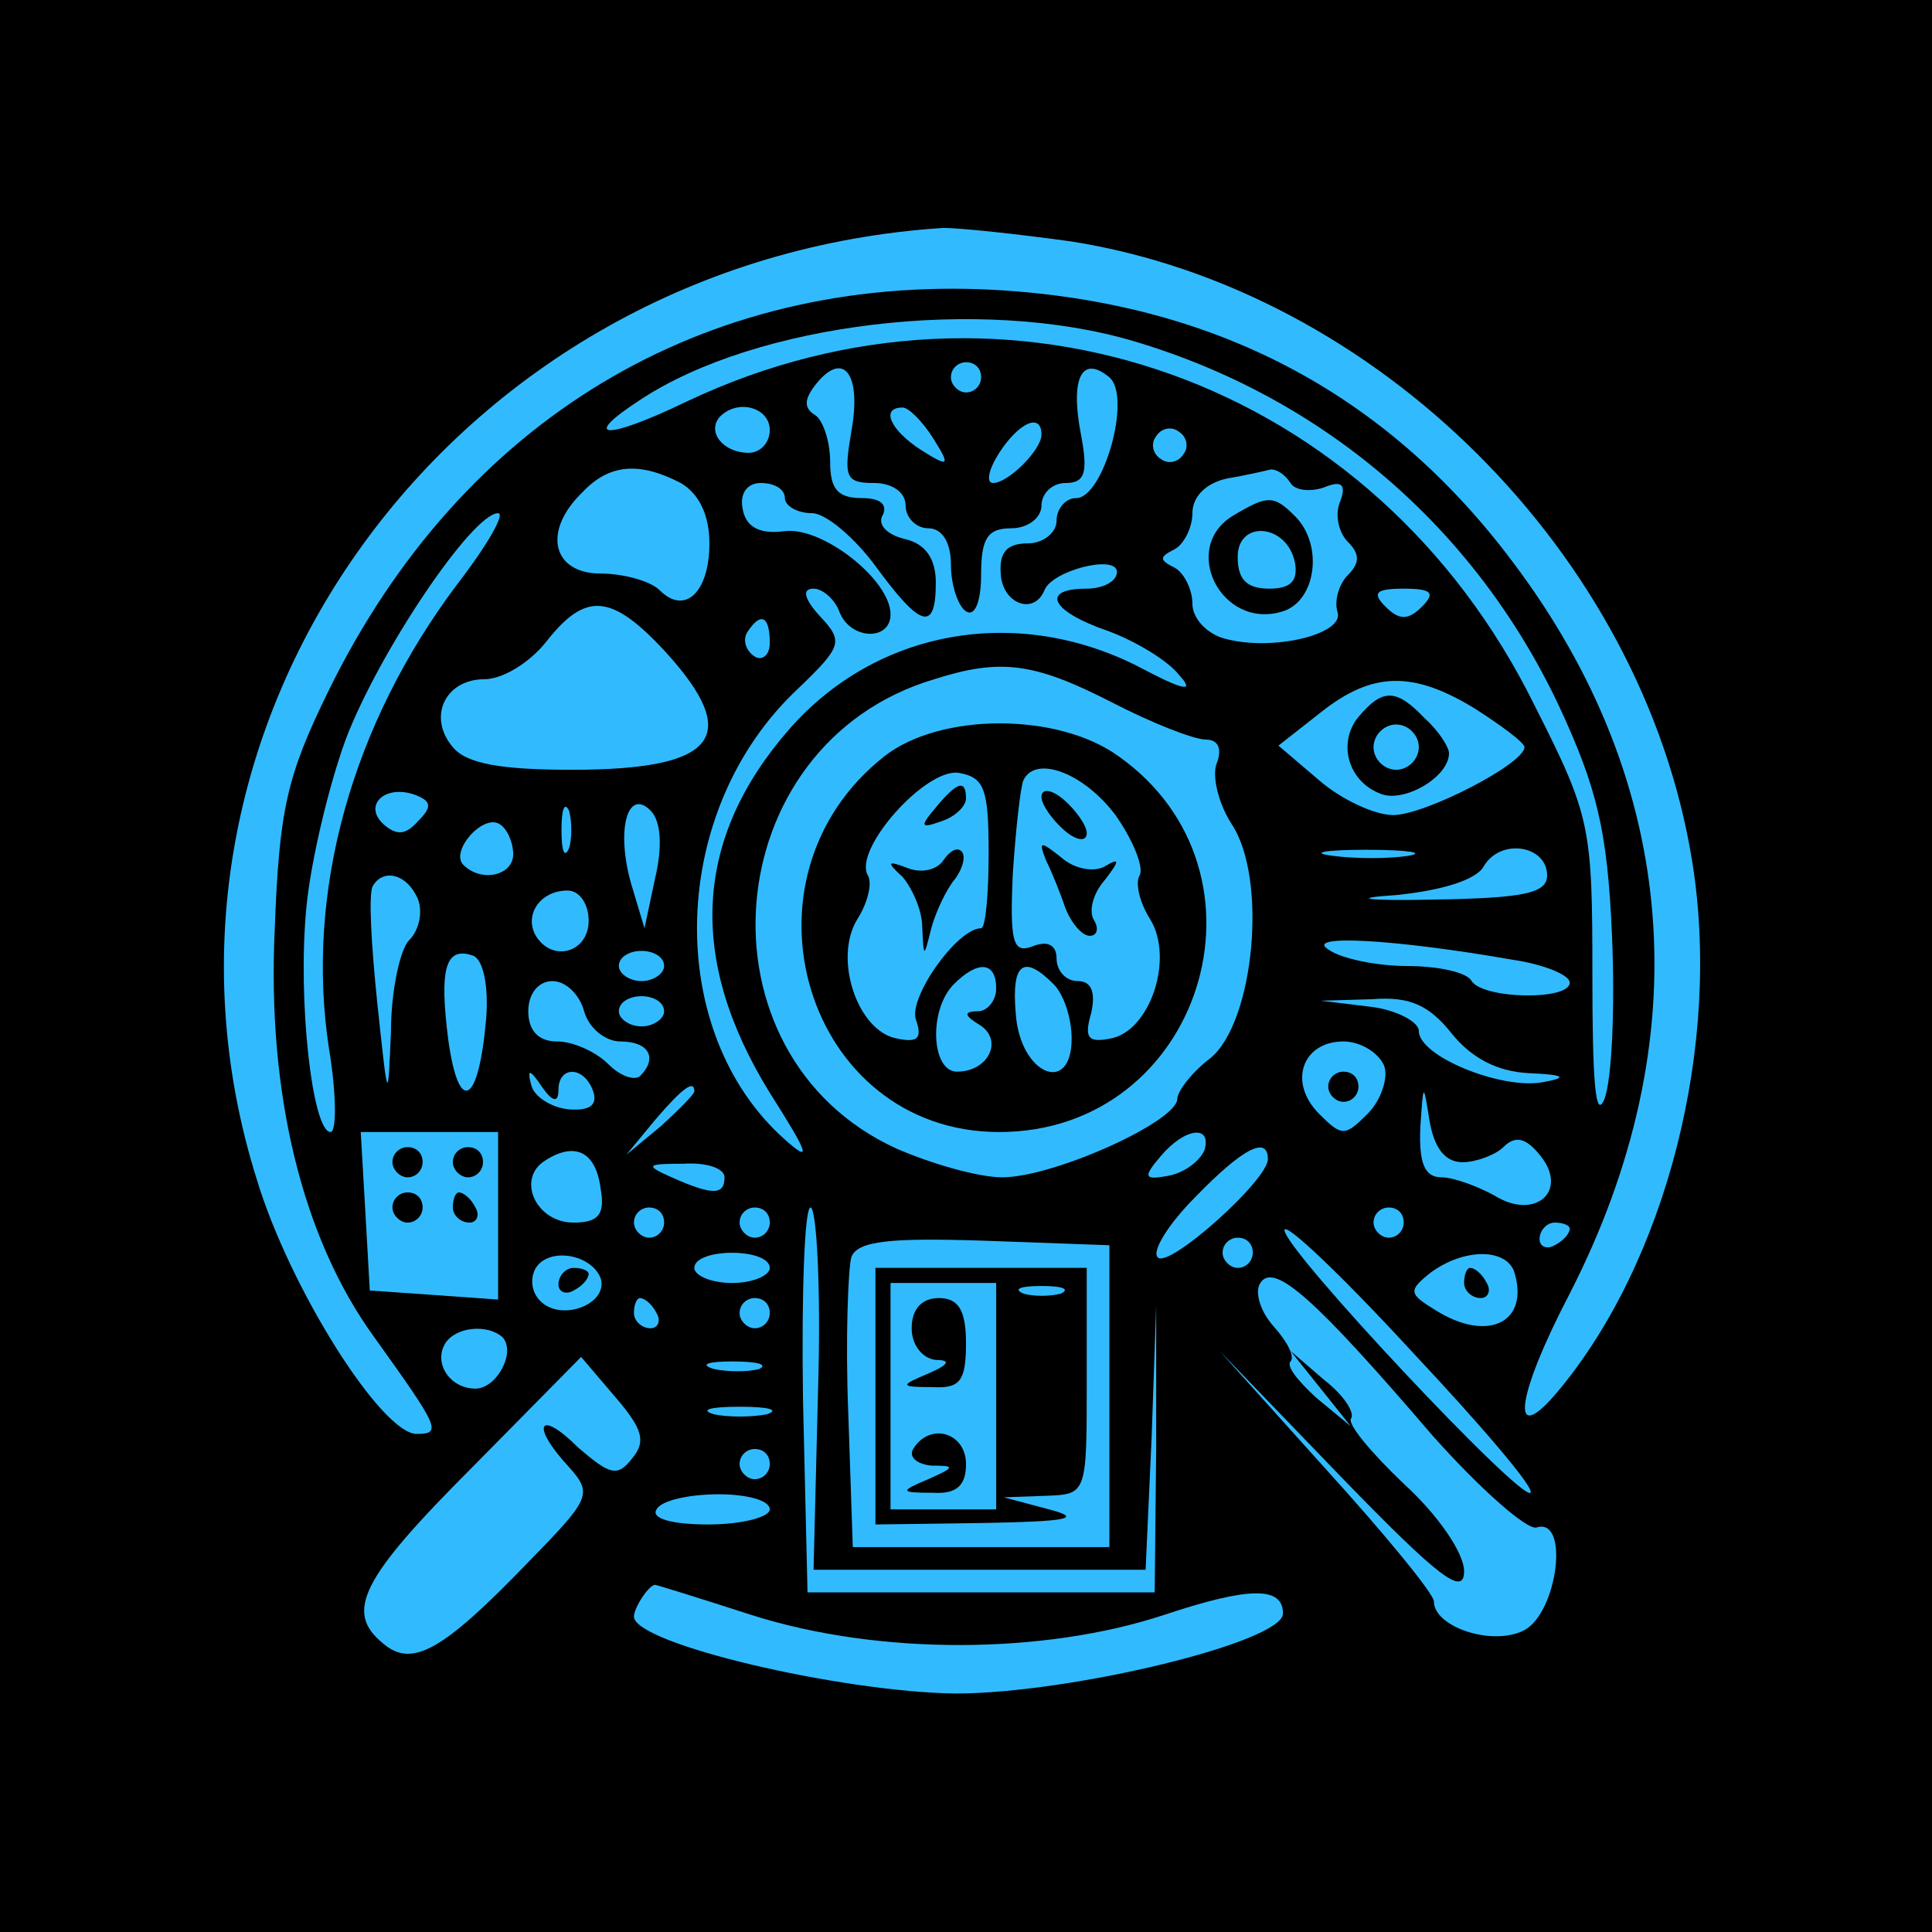 <svg version="1.0" xmlns="http://www.w3.org/2000/svg" width="128pt" height="128pt" viewBox="0 0 128 128" preserveAspectRatio="xMidYMid meet" id="1014211384" class="svg u_1014211384" data-icon-custom="true" data-icon-name="DALL·E 2024-02-22 11.24.56 - Design an icon for Image Processing services, focusing on neural-network-based capabilities like object detection, image classification, and enhance.svg">  
    <g transform="translate(0,128) scale(0.1,-0.1)" fill="#000000" stroke="none"> <path fill="#000000" stroke="none" d="M0 640 l0 -640 640 0 640 0 0 640 0
   640 -640 0 -640 0 0 -640z"></path> 
    <path fill="#31bbfe" stroke="none" d="M710 1120 c202 -32 378 -207 411 -410
   20 -122 -17 -266 -89 -352 -32 -38 -28 -4 8 65 86 168 73 338 -38 485 -84 112
   -198 172 -344 180 -192 10 -352 -86 -440 -265 -28 -57 -33 -79 -36 -159 -5
   -108 18 -204 66 -270 43 -60 45 -64 28 -64 -23 0 -84 96 -106 169 -94 300 129
   609 455 630 11 0 49 -4 85 -9z"></path> 
    <path fill="#31bbfe" stroke="none" d="M751 1054 c125 -37 226 -123 282 -242
   25 -54 32 -82 35 -152 2 -47 0 -95 -5 -108 -6 -15 -8 12 -8 81 0 99 -1 106
   -38 179 -106 216 -349 303 -562 202 -54 -26 -71 -25 -31 1 77 51 226 69 327
   39z"></path> 
    <path fill="#31bbfe" stroke="none" d="M564 994 c-5 -30 -4 -34 15 -34 12 0
   21 -6 21 -15 0 -8 7 -15 15 -15 9 0 15 -9 15 -24 0 -14 5 -28 10 -31 6 -4 10
   7 10 24 0 24 4 31 20 31 11 0 20 7 20 15 0 8 7 15 16 15 13 0 15 7 10 33 -7
   37 1 52 19 37 15 -13 -4 -80 -22 -80 -7 0 -13 -7 -13 -15 0 -8 -9 -15 -19 -15
   -14 0 -19 -6 -18 -20 1 -20 22 -28 29 -11 5 13 48 24 48 12 0 -6 -9 -11 -20
   -11 -31 0 -24 -15 14 -28 19 -7 40 -20 47 -29 11 -12 4 -11 -28 6 -80 40 -172
   24 -230 -42 -63 -72 -68 -152 -13 -241 26 -41 28 -47 10 -31 -81 72 -77 219 9
   299 29 28 30 31 14 48 -10 11 -12 18 -4 18 6 0 14 -7 17 -15 7 -19 34 -20 34
   -2 0 23 -46 59 -71 55 -16 -2 -25 3 -27 15 -2 10 3 17 12 17 9 0 16 -4 16 -10
   0 -5 8 -10 18 -10 9 0 28 -16 42 -35 30 -41 40 -44 40 -11 0 16 -7 26 -21 29
   -12 3 -18 10 -14 16 3 7 -2 11 -14 11 -16 0 -21 6 -21 24 0 14 -5 28 -10 31
   -8 5 -7 11 1 21 18 22 30 6 23 -32z"></path> 
    <path fill="#31bbfe" stroke="none" d="M650 1030 c0 -5 -4 -10 -10 -10 -5 0
   -10 5 -10 10 0 6 5 10 10 10 6 0 10 -4 10 -10z"></path> 
    <path fill="#31bbfe" stroke="none" d="M510 995 c0 -8 -6 -15 -14 -15 -17 0
   -28 14 -19 24 12 12 33 6 33 -9z"></path> 
    <path fill="#31bbfe" stroke="none" d="M618 990 c12 -19 11 -20 -8 -8 -20 13
   -27 28 -12 28 4 0 13 -9 20 -20z"></path> 
    <path fill="#31bbfe" stroke="none" d="M690 992 c0 -10 -22 -32 -32 -32 -5 0
   -3 9 4 20 13 20 28 27 28 12z"></path> 
    <path fill="#31bbfe" stroke="none" d="M784 979 c-3 -5 -10 -7 -15 -3 -5 3 -7
   10 -3 15 3 5 10 7 15 3 5 -3 7 -10 3 -15z"></path> 
    <path fill="#31bbfe" stroke="none" d="M451 960 c12 -7 19 -21 19 -40 0 -32
   -16 -48 -33 -31 -6 6 -24 11 -39 11 -32 0 -39 28 -12 54 18 19 38 20 65 6z"></path> 
    <path fill="#31bbfe" stroke="none" d="M855 960 c3 -5 13 -6 22 -3 12 5 15 2
   11 -9 -4 -9 -1 -21 5 -27 8 -8 8 -14 0 -22 -6 -6 -9 -17 -7 -24 6 -15 -43 -27
   -75 -18 -11 3 -21 13 -21 23 0 10 -6 21 -12 24 -10 5 -10 7 0 12 6 3 12 14 12
   24 0 11 9 20 23 23 12 2 25 5 29 6 4 0 9 -3 13 -9z"></path> 
    <path fill="#31bbfe" stroke="none" d="M303 893 c-70 -93 -101 -204 -85 -308
   5 -30 5 -55 1 -55 -12 0 -22 87 -16 149 3 31 15 81 26 111 22 58 84 150 101
   150 5 0 -7 -21 -27 -47z"></path> 
    <path fill="#31bbfe" stroke="none" d="M942 878 c-9 -9 -15 -9 -24 0 -9 9 -7
   12 12 12 19 0 21 -3 12 -12z"></path> 
    <path fill="#31bbfe" stroke="none" d="M441 848 c51 -56 34 -78 -62 -78 -47 0
   -70 4 -79 15 -17 20 -5 45 21 45 12 0 30 11 41 25 26 33 43 32 79 -7z"></path> 
    <path fill="#31bbfe" stroke="none" d="M510 854 c0 -8 -5 -12 -10 -9 -6 4 -8
   11 -5 16 9 14 15 11 15 -7z"></path> 
    <path fill="#31bbfe" stroke="none" d="M736 815 c27 -14 55 -25 63 -25 8 0 11
   -6 7 -16 -3 -8 1 -26 10 -40 24 -36 15 -131 -14 -155 -12 -9 -22 -22 -22 -27
   0 -15 -82 -52 -116 -52 -16 0 -47 9 -70 19 -136 62 -120 268 25 311 44 14 66
   11 117 -15z"></path> 
    <path fill="#31bbfe" stroke="none" d="M978 810 c17 -11 32 -22 32 -25 0 -11
   -66 -45 -87 -45 -12 0 -34 10 -49 23 l-27 23 28 22 c34 27 61 28 103 2z"></path> 
    <path fill="#31bbfe" stroke="none" d="M277 736 c-8 -9 -14 -10 -23 -2 -14 13
   2 27 22 19 10 -4 10 -8 1 -17z"></path> 
    <path fill="#31bbfe" stroke="none" d="M377 718 c-3 -7 -5 -2 -5 12 0 14 2 19
   5 13 2 -7 2 -19 0 -25z"></path> 
    <path fill="#31bbfe" stroke="none" d="M434 698 l-7 -33 -9 30 c-10 36 -2 63
   13 48 7 -7 8 -24 3 -45z"></path> 
    <path fill="#31bbfe" stroke="none" d="M340 714 c0 -14 -21 -19 -33 -7 -9 9
   13 34 24 27 5 -3 9 -12 9 -20z"></path> 
    <path fill="#31bbfe" stroke="none" d="M933 713 c-13 -2 -35 -2 -50 0 -16 2
   -5 4 22 4 28 0 40 -2 28 -4z"></path> 
    <path fill="#31bbfe" stroke="none" d="M1025 700 c0 -12 -16 -15 -75 -16 -46
   -1 -56 1 -25 3 30 3 53 10 58 19 11 19 42 14 42 -6z"></path> 
    <path fill="#31bbfe" stroke="none" d="M277 684 c3 -8 1 -20 -6 -27 -6 -6 -12
   -34 -12 -61 -2 -48 -2 -46 -9 19 -4 39 -6 73 -3 78 7 12 23 8 30 -9z"></path> 
    <path fill="#31bbfe" stroke="none" d="M390 670 c0 -21 -24 -28 -35 -10 -8 14
   3 30 21 30 8 0 14 -9 14 -20z"></path> 
    <path fill="#31bbfe" stroke="none" d="M1003 644 c20 -3 37 -10 37 -15 0 -12
   -57 -11 -65 1 -3 6 -23 10 -43 10 -20 0 -44 5 -52 11 -16 10 43 7 123 -7z"></path> 
    <path fill="#31bbfe" stroke="none" d="M322 604 c-5 -56 -18 -63 -25 -13 -6
   47 -2 62 16 56 7 -2 11 -20 9 -43z"></path> 
    <path fill="#31bbfe" stroke="none" d="M440 640 c0 -5 -7 -10 -15 -10 -8 0
   -15 5 -15 10 0 6 7 10 15 10 8 0 15 -4 15 -10z"></path> 
    <path fill="#31bbfe" stroke="none" d="M387 610 c3 -11 14 -20 24 -20 19 0 25
   -11 13 -23 -4 -3 -13 0 -21 8 -8 8 -23 15 -34 15 -12 0 -19 7 -19 20 0 12 7
   20 16 20 9 0 18 -9 21 -20z"></path> 
    <path fill="#31bbfe" stroke="none" d="M440 610 c0 -5 -7 -10 -15 -10 -8 0
   -15 5 -15 10 0 6 7 10 15 10 8 0 15 -4 15 -10z"></path> 
    <path fill="#31bbfe" stroke="none" d="M962 595 c13 -16 30 -25 51 -26 24 -1
   26 -3 9 -6 -27 -5 -82 17 -82 34 0 6 -15 14 -32 16 l-33 4 34 1 c25 2 38 -4
   53 -23z"></path> 
    <path fill="#31bbfe" stroke="none" d="M917 574 c3 -8 -2 -23 -11 -32 -15 -15
   -17 -15 -32 0 -21 21 -11 48 16 48 11 0 23 -7 27 -16z"></path> 
    <path fill="#31bbfe" stroke="none" d="M370 558 c0 16 17 16 23 -1 3 -9 -2
   -13 -16 -12 -11 1 -23 8 -25 16 -3 11 -1 11 7 -1 7 -10 11 -11 11 -2z"></path> 
    <path fill="#31bbfe" stroke="none" d="M460 557 c0 -2 -10 -12 -22 -23 l-23
   -19 19 23 c18 21 26 27 26 19z"></path> 
    <path fill="#31bbfe" stroke="none" d="M969 510 c9 0 22 5 27 10 8 8 15 6 24
   -5 20 -24 -3 -44 -30 -27 -11 6 -27 12 -35 12 -11 0 -15 9 -14 33 2 30 2 30 6
   5 3 -18 10 -28 22 -28z"></path> 
    <path fill="#31bbfe" stroke="none" d="M330 474 l0 -55 -42 3 -43 3 -3 53 -3
   52 45 0 46 0 0 -56z"></path> 
    <path fill="#31bbfe" stroke="none" d="M798 518 c-3 -7 -13 -15 -24 -17 -16
   -3 -17 -1 -5 13 16 19 34 21 29 4z"></path> 
    <path fill="#31bbfe" stroke="none" d="M398 492 c3 -17 -2 -22 -18 -22 -25 0
   -38 29 -19 41 20 13 34 6 37 -19z"></path> 
    <path fill="#31bbfe" stroke="none" d="M840 512 c0 -14 -66 -73 -73 -65 -4 4
   7 22 25 40 31 32 48 41 48 25z"></path> 
    <path fill="#31bbfe" stroke="none" d="M480 500 c0 -12 -8 -12 -35 0 -18 8
   -17 9 8 9 15 1 27 -3 27 -9z"></path> 
    <path fill="#31bbfe" stroke="none" d="M440 470 c0 -5 -4 -10 -10 -10 -5 0
   -10 5 -10 10 0 6 5 10 10 10 6 0 10 -4 10 -10z"></path> 
    <path fill="#31bbfe" stroke="none" d="M510 470 c0 -5 -4 -10 -10 -10 -5 0
   -10 5 -10 10 0 6 5 10 10 10 6 0 10 -4 10 -10z"></path> 
    <path fill="#31bbfe" stroke="none" d="M542 360 l-3 -120 110 0 110 0 4 88 3
   87 0 -95 -1 -95 -115 0 -115 0 -3 128 c-1 70 1 127 5 127 4 0 7 -54 5 -120z"></path> 
    <path fill="#31bbfe" stroke="none" d="M930 470 c0 -5 -4 -10 -10 -10 -5 0
   -10 5 -10 10 0 6 5 10 10 10 6 0 10 -4 10 -10z"></path> 
    <path fill="#31bbfe" stroke="none" d="M1014 291 c-6 -6 -163 161 -163 174 0
   6 38 -30 84 -80 46 -49 82 -91 79 -94z"></path> 
    <path fill="#31bbfe" stroke="none" d="M1040 466 c0 -3 -4 -8 -10 -11 -5 -3
   -10 -1 -10 4 0 6 5 11 10 11 6 0 10 -2 10 -4z"></path> 
    <path fill="#31bbfe" stroke="none" d="M735 355 l0 -100 -85 0 -85 0 -3 89
   c-2 49 0 96 2 103 4 11 26 13 88 11 l83 -3 0 -100z"></path> 
    <path fill="#31bbfe" stroke="none" d="M830 450 c0 -5 -4 -10 -10 -10 -5 0
   -10 5 -10 10 0 6 5 10 10 10 6 0 10 -4 10 -10z"></path> 
    <path fill="#31bbfe" stroke="none" d="M398 433 c5 -17 -26 -29 -40 -15 -6 6
   -7 15 -3 22 9 14 37 9 43 -7z"></path> 
    <path fill="#31bbfe" stroke="none" d="M510 440 c0 -5 -11 -10 -25 -10 -14 0
   -25 5 -25 10 0 6 11 10 25 10 14 0 25 -4 25 -10z"></path> 
    <path fill="#31bbfe" stroke="none" d="M1003 438 c11 -34 -17 -48 -52 -26 -18
   11 -18 13 -3 25 22 16 49 16 55 1z"></path> 
    <path fill="#31bbfe" stroke="none" d="M949 329 c32 -36 63 -63 69 -61 22 7
   14 -56 -8 -68 -21 -11 -60 2 -60 19 0 5 -32 44 -71 87 l-71 79 81 -84 c64 -66
   81 -79 81 -62 0 12 -17 37 -40 58 -21 20 -37 39 -35 43 3 4 -5 16 -18 26 l-22
   19 20 -25 20 -25 -23 19 c-12 11 -20 21 -17 24 3 3 -2 13 -11 23 -9 10 -13 23
   -9 29 9 14 36 -10 114 -101z"></path> 
    <path fill="#31bbfe" stroke="none" d="M435 410 c3 -5 1 -10 -4 -10 -6 0 -11
   5 -11 10 0 6 2 10 4 10 3 0 8 -4 11 -10z"></path> 
    <path fill="#31bbfe" stroke="none" d="M510 410 c0 -5 -4 -10 -10 -10 -5 0
   -10 5 -10 10 0 6 5 10 10 10 6 0 10 -4 10 -10z"></path> 
    <path fill="#31bbfe" stroke="none" d="M333 394 c9 -10 -4 -34 -18 -34 -17 0
   -28 17 -20 30 7 11 28 13 38 4z"></path> 
    <path fill="#31bbfe" stroke="none" d="M419 314 c-10 -13 -15 -11 -36 7 -26
   26 -32 15 -6 -13 16 -18 14 -21 -28 -64 -56 -58 -76 -69 -95 -53 -26 21 -15
   43 59 117 l72 73 23 -27 c18 -21 20 -29 11 -40z"></path> 
    <path fill="#31bbfe" stroke="none" d="M503 373 c-7 -2 -21 -2 -30 0 -10 3 -4
   5 12 5 17 0 24 -2 18 -5z"></path> 
    <path fill="#31bbfe" stroke="none" d="M508 343 c-10 -2 -26 -2 -35 0 -10 3
   -2 5 17 5 19 0 27 -2 18 -5z"></path> 
    <path fill="#31bbfe" stroke="none" d="M510 310 c0 -5 -4 -10 -10 -10 -5 0
   -10 5 -10 10 0 6 5 10 10 10 6 0 10 -4 10 -10z"></path> 
    <path fill="#31bbfe" stroke="none" d="M510 280 c0 -5 -18 -10 -41 -10 -24 0
   -38 4 -34 10 3 6 22 10 41 10 19 0 34 -4 34 -10z"></path> 
    <path fill="#31bbfe" stroke="none" d="M498 210 c85 -27 194 -26 273 0 57 19
   79 19 79 1 0 -19 -141 -53 -217 -53 -76 1 -213 33 -213 51 0 6 10 21 14 21 1
   0 30 -9 64 -20z"></path> 
    <path fill="#000000" stroke="none" d="M818 939 c-37 -21 -9 -77 32 -64 22 7
   27 44 8 63 -14 14 -18 14 -40 1z"></path> 
    <path fill="#31bbfe" stroke="none" d="M858 907 c2 -12 -3 -17 -17 -17 -15 0
   -21 6 -21 21 0 25 33 22 38 -4z"></path> 
    <path fill="#000000" stroke="none" d="M586 779 c-103 -81 -52 -249 76 -249
   134 0 188 172 79 249 -40 29 -118 29 -155 0z"></path> 
    <path fill="#31bbfe" stroke="none" d="M655 715 c0 -27 -2 -50 -5 -50 -16 0
   -49 -47 -43 -61 4 -12 1 -15 -13 -12 -26 5 -42 53 -26 79 7 11 10 24 7 29 -10
   17 38 71 60 68 17 -3 20 -10 20 -53z"></path> 
    <path fill="#31bbfe" stroke="none" d="M739 740 c12 -17 19 -35 16 -40 -3 -5
   0 -18 7 -29 16 -26 0 -74 -26 -79 -15 -3 -18 0 -13 17 3 14 0 21 -9 21 -8 0
   -14 7 -14 15 0 9 -6 12 -16 8 -13 -5 -15 3 -13 48 2 30 5 57 7 62 8 17 40 5
   61 -23z"></path> 
    <path fill="#31bbfe" stroke="none" d="M660 625 c0 -8 -6 -15 -12 -15 -10 0
   -9 -3 1 -9 16 -10 6 -31 -15 -31 -17 0 -19 41 -2 58 16 16 28 15 28 -3z"></path> 
    <path fill="#31bbfe" stroke="none" d="M698 628 c7 -7 12 -23 12 -36 0 -38
   -34 -24 -37 16 -3 34 5 40 25 20z"></path> 
    <path fill="#000000" stroke="none" d="M620 745 c-11 -13 -10 -14 4 -9 9 3 16
   10 16 15 0 13 -6 11 -20 -6z"></path> 
    <path fill="#000000" stroke="none" d="M625 710 c-4 -6 -14 -9 -24 -5 -13 5
   -14 4 -3 -6 6 -7 13 -22 13 -33 1 -21 1 -21 6 -1 3 11 10 26 16 33 5 7 7 15 4
   18 -3 3 -8 0 -12 -6z"></path> 
    <path fill="#000000" stroke="none" d="M690 752 c0 -5 7 -15 15 -22 8 -7 15
   -8 15 -2 0 5 -7 15 -15 22 -8 7 -15 8 -15 2z"></path> 
    <path fill="#000000" stroke="none" d="M693 710 c4 -8 10 -23 13 -32 4 -10 11
   -18 16 -18 5 0 6 5 3 10 -4 6 -1 18 7 27 10 13 10 15 0 9 -7 -4 -20 -2 -29 6
   -14 11 -15 11 -10 -2z"></path> 
    <path fill="#000000" stroke="none" d="M900 805 c-14 -17 -7 -43 15 -51 15 -6
   45 11 45 27 0 4 -7 15 -16 23 -19 20 -28 20 -44 1z"></path> 
    <path fill="#31bbfe" stroke="none" d="M940 785 c0 -8 -7 -15 -15 -15 -8 0
   -15 7 -15 15 0 8 7 15 15 15 8 0 15 -7 15 -15z"></path> 
    <path fill="#000000" stroke="none" d="M880 560 c0 -5 5 -10 10 -10 6 0 10 5
   10 10 0 6 -4 10 -10 10 -5 0 -10 -4 -10 -10z"></path> 
    <path fill="#000000" stroke="none" d="M260 510 c0 -5 5 -10 10 -10 6 0 10 5
   10 10 0 6 -4 10 -10 10 -5 0 -10 -4 -10 -10z"></path> 
    <path fill="#000000" stroke="none" d="M300 510 c0 -5 5 -10 10 -10 6 0 10 5
   10 10 0 6 -4 10 -10 10 -5 0 -10 -4 -10 -10z"></path> 
    <path fill="#000000" stroke="none" d="M260 480 c0 -5 5 -10 10 -10 6 0 10 5
   10 10 0 6 -4 10 -10 10 -5 0 -10 -4 -10 -10z"></path> 
    <path fill="#000000" stroke="none" d="M300 480 c0 -5 5 -10 11 -10 5 0 7 5 4
   10 -3 6 -8 10 -11 10 -2 0 -4 -4 -4 -10z"></path> 
    <path fill="#000000" stroke="none" d="M580 355 l0 -85 73 1 c54 1 65 3 42 9
   l-30 8 28 1 c27 1 27 1 27 76 l0 75 -70 0 -70 0 0 -85z"></path> 
    <path fill="#31bbfe" stroke="none" d="M660 355 l0 -75 -35 0 -35 0 0 75 0 75
   35 0 35 0 0 -75z"></path> 
    <path fill="#31bbfe" stroke="none" d="M703 423 c-7 -2 -19 -2 -25 0 -7 3 -2
   5 12 5 14 0 19 -2 13 -5z"></path> 
    <path fill="#000000" stroke="none" d="M604 400 c0 -11 7 -20 16 -21 10 0 9
   -3 -5 -9 -19 -8 -19 -9 3 -9 18 -1 22 4 22 29 0 22 -5 30 -18 30 -11 0 -18 -7
   -18 -20z"></path> 
    <path fill="#000000" stroke="none" d="M605 320 c-3 -5 2 -10 12 -11 16 0 16
   -1 -2 -9 -19 -8 -19 -9 3 -9 16 -1 22 5 22 19 0 21 -24 28 -35 10z"></path> 
    <path fill="#000000" stroke="none" d="M370 429 c0 -5 5 -7 10 -4 6 3 10 8 10
   11 0 2 -4 4 -10 4 -5 0 -10 -5 -10 -11z"></path> 
    <path fill="#000000" stroke="none" d="M970 430 c0 -5 5 -10 11 -10 5 0 7 5 4
   10 -3 6 -8 10 -11 10 -2 0 -4 -4 -4 -10z"></path> 
   </g> 
   </svg>